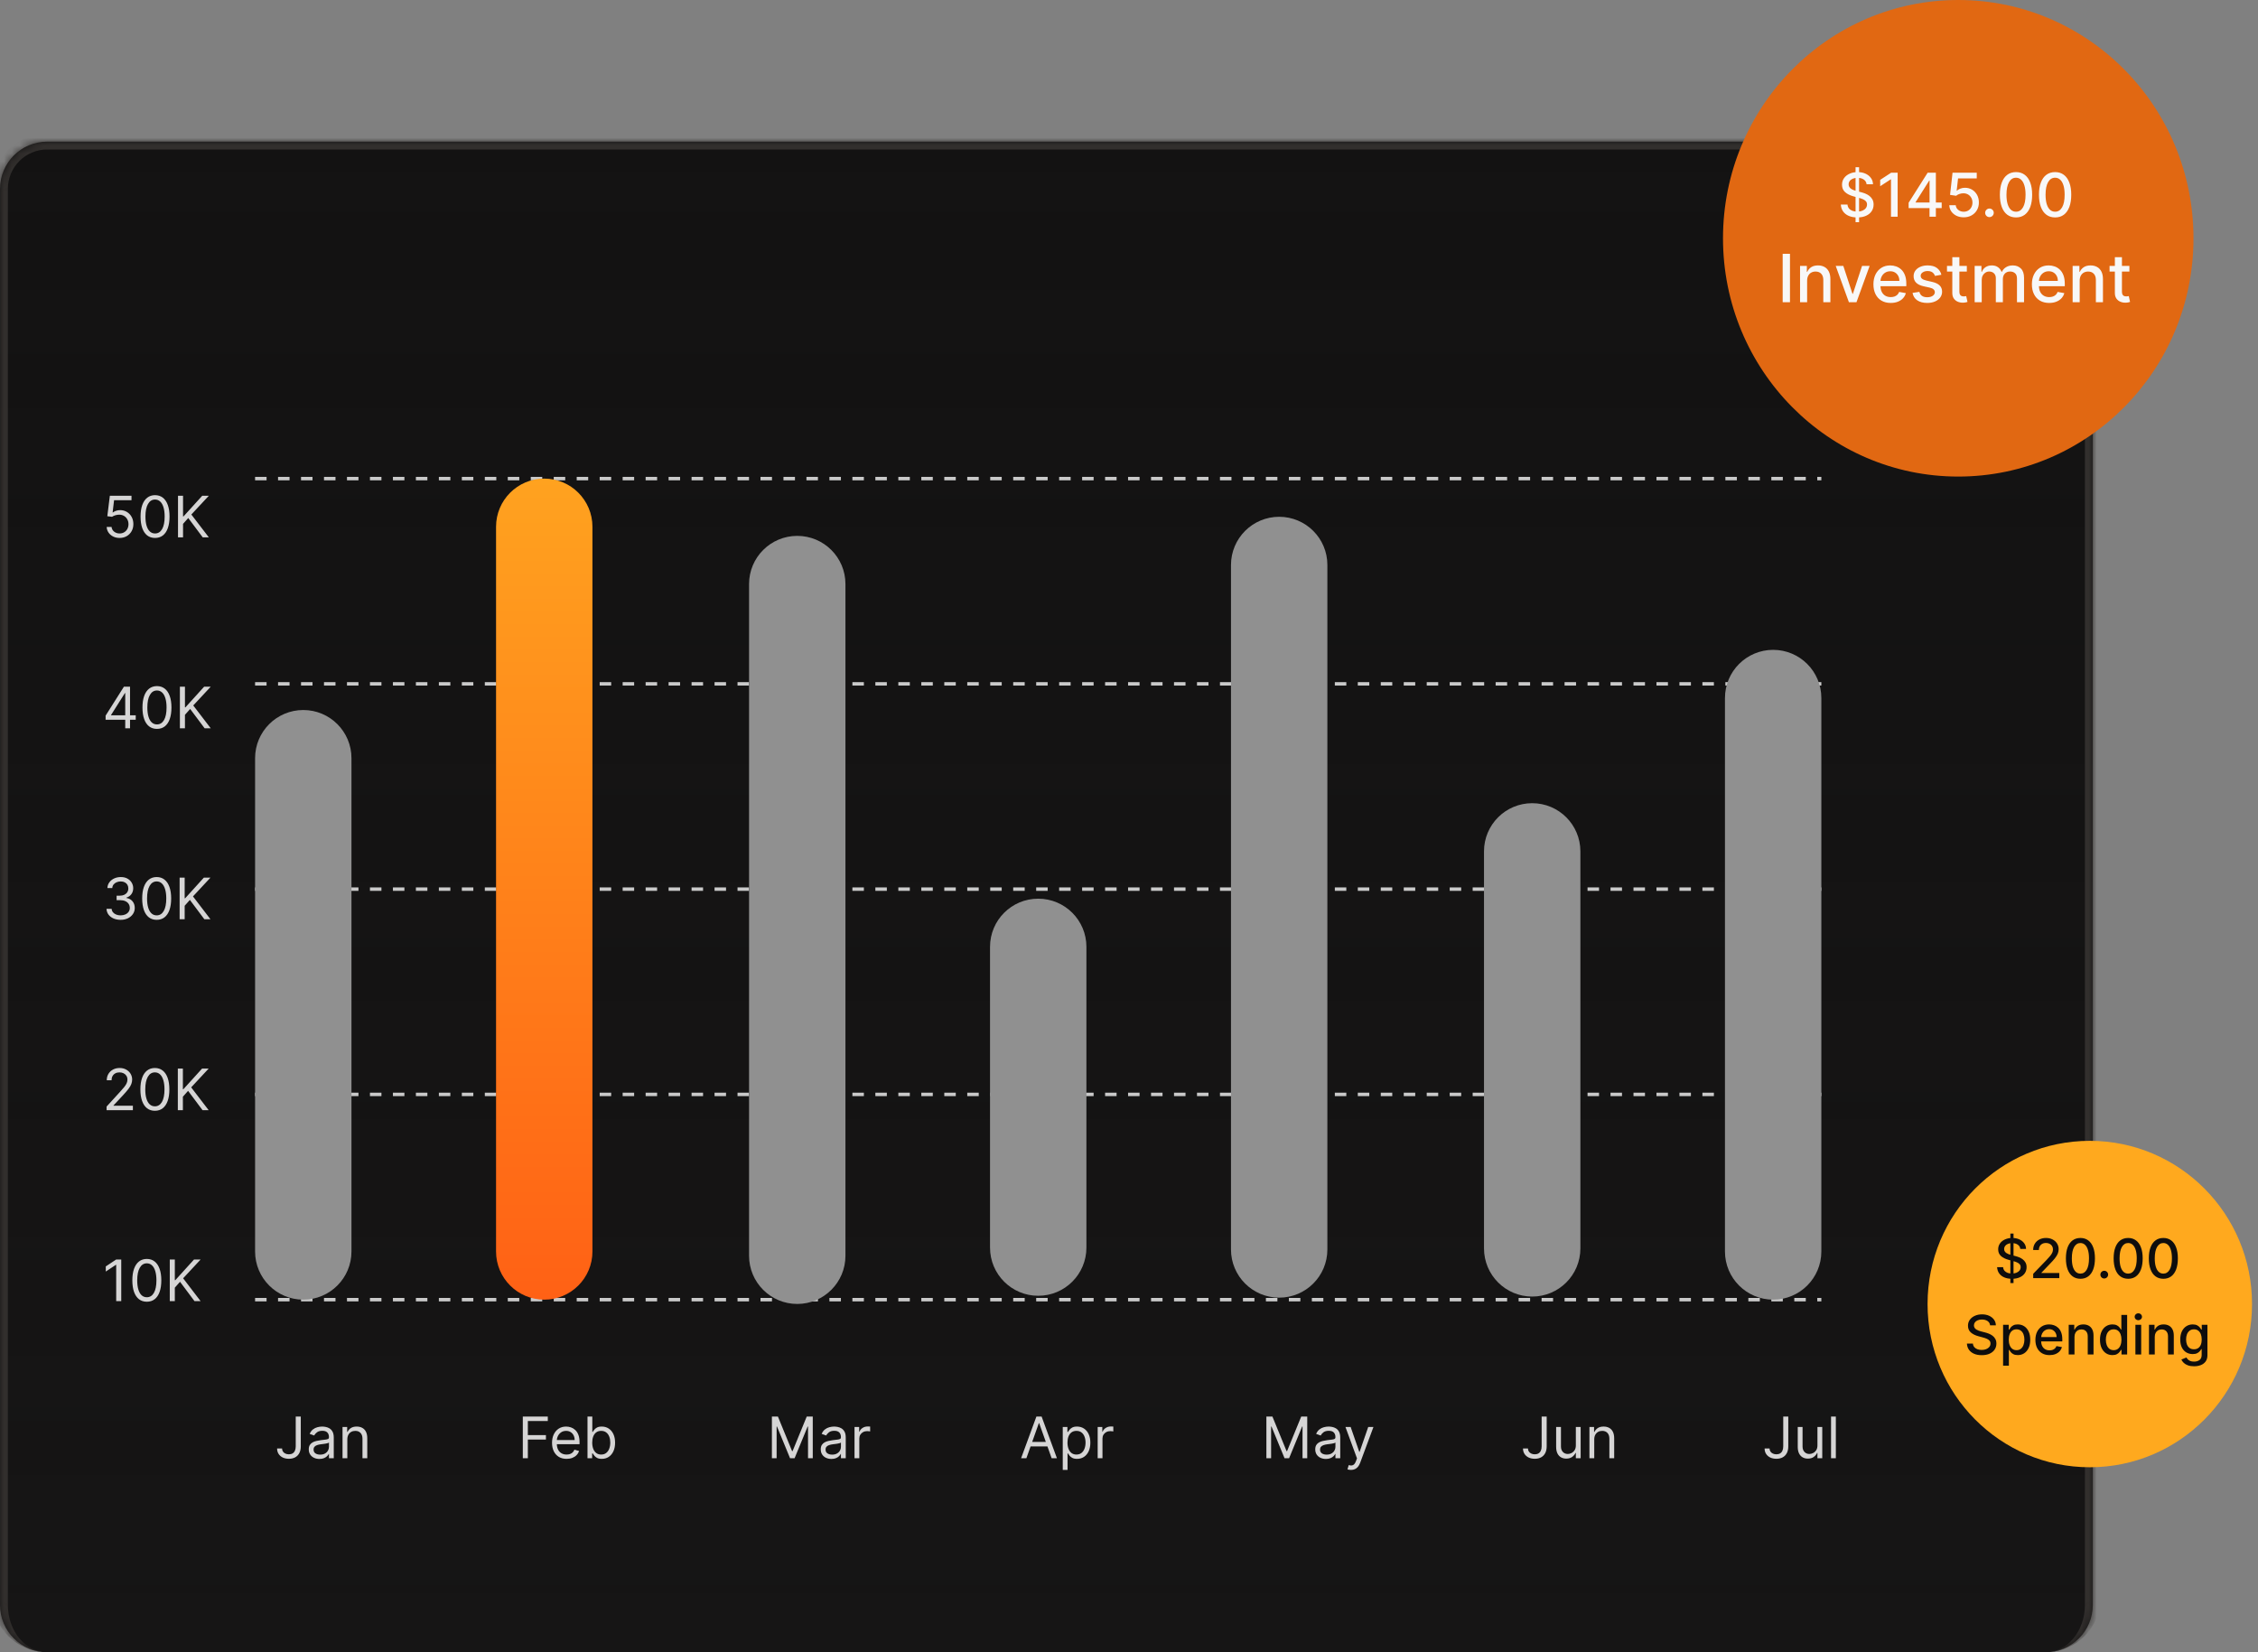 <svg width="287" height="210" viewBox="0 0 287 210" fill="none" xmlns="http://www.w3.org/2000/svg">
<rect x="0" y="0" width="287" height="210" fill="#808080" stroke="none"/>
<mask id="path-1-inside-1_45_396" fill="white">
<path d="M0 24C0 20.686 2.686 18 6 18H260C263.314 18 266 20.686 266 24V204C266 207.313 263.314 210 260 210H6C2.686 210 0 207.313 0 204V24Z"/>
</mask>
<path d="M0 24C0 20.686 2.686 18 6 18H260C263.314 18 266 20.686 266 24V204C266 207.313 263.314 210 260 210H6C2.686 210 0 207.313 0 204V24Z" fill="url(#paint0_linear_45_396)"/>
<path d="M-1 24C-1 20.134 2.134 17 6 17H260C263.866 17 267 20.134 267 24H265C265 21.238 262.761 19 260 19H6C3.239 19 1 21.238 1 24H-1ZM266 210H0H266ZM6 210C2.134 210 -1 206.866 -1 203V24C-1 20.134 2.134 17 6 17V19C3.239 19 1 21.238 1 24V204C1 207.313 3.239 210 6 210ZM260 17C263.866 17 267 20.134 267 24V203C267 206.866 263.866 210 260 210C262.761 210 265 207.313 265 204V24C265 21.238 262.761 19 260 19V17Z" fill="#322F2D" mask="url(#path-1-inside-1_45_396)"/>
<path d="M248.9 60.572C265.413 60.572 278.8 47.013 278.8 30.286C278.8 13.559 265.413 -0 248.9 -0C232.387 -0 219 13.559 219 30.286C219 47.013 232.387 60.572 248.9 60.572Z" fill="#E16812"/>
<path d="M235.848 28.243V21.25H236.296V28.243H235.848ZM237.25 23.419C237.221 23.16 237.1 22.96 236.889 22.818C236.678 22.674 236.412 22.602 236.091 22.602C235.862 22.602 235.663 22.638 235.496 22.711C235.328 22.782 235.197 22.88 235.104 23.006C235.013 23.13 234.967 23.271 234.967 23.429C234.967 23.562 234.999 23.677 235.06 23.774C235.124 23.87 235.207 23.951 235.31 24.017C235.413 24.081 235.525 24.134 235.643 24.178C235.761 24.22 235.875 24.254 235.985 24.282L236.531 24.424C236.71 24.468 236.893 24.527 237.08 24.601C237.268 24.676 237.442 24.774 237.603 24.896C237.763 25.018 237.893 25.17 237.991 25.35C238.091 25.53 238.141 25.746 238.141 25.997C238.141 26.314 238.059 26.596 237.895 26.841C237.733 27.087 237.497 27.281 237.188 27.423C236.879 27.565 236.506 27.636 236.07 27.636C235.65 27.636 235.287 27.57 234.982 27.437C234.675 27.304 234.436 27.115 234.262 26.871C234.09 26.625 233.994 26.334 233.976 25.997H234.823C234.84 26.199 234.905 26.368 235.02 26.503C235.136 26.636 235.285 26.735 235.465 26.8C235.648 26.864 235.847 26.896 236.064 26.896C236.302 26.896 236.515 26.859 236.701 26.784C236.889 26.707 237.036 26.602 237.143 26.467C237.251 26.331 237.305 26.171 237.305 25.989C237.305 25.823 237.257 25.688 237.163 25.582C237.07 25.476 236.943 25.389 236.783 25.32C236.624 25.251 236.445 25.19 236.244 25.137L235.583 24.956C235.134 24.834 234.779 24.655 234.516 24.418C234.256 24.182 234.126 23.868 234.126 23.479C234.126 23.156 234.213 22.875 234.389 22.635C234.563 22.394 234.8 22.207 235.099 22.075C235.398 21.94 235.735 21.872 236.11 21.872C236.489 21.872 236.824 21.939 237.114 22.072C237.405 22.205 237.634 22.388 237.802 22.621C237.97 22.852 238.057 23.118 238.065 23.419H237.25ZM241.197 21.949V27.543H240.35V22.796H240.318L238.978 23.67V22.861L240.375 21.949H241.197ZM242.594 26.451V25.768L245.013 21.949H245.552V22.954H245.21L243.48 25.691V25.735H246.795V26.451H242.594ZM245.249 27.543V26.243L245.254 25.932V21.949H246.055V27.543H245.249ZM249.596 27.62C249.253 27.62 248.946 27.554 248.672 27.423C248.401 27.29 248.183 27.108 248.021 26.877C247.859 26.646 247.773 26.382 247.762 26.085H248.582C248.602 26.325 248.708 26.523 248.902 26.677C249.094 26.832 249.326 26.91 249.596 26.91C249.811 26.91 250.001 26.86 250.167 26.762C250.334 26.662 250.466 26.524 250.56 26.35C250.657 26.175 250.706 25.975 250.706 25.751C250.706 25.524 250.657 25.321 250.558 25.142C250.46 24.964 250.324 24.823 250.151 24.721C249.98 24.62 249.783 24.568 249.56 24.566C249.391 24.566 249.221 24.595 249.049 24.653C248.878 24.712 248.74 24.788 248.633 24.883L247.86 24.768L248.174 21.949H251.252V22.673H248.877L248.699 24.238H248.732C248.841 24.132 248.986 24.044 249.167 23.973C249.348 23.902 249.544 23.866 249.751 23.866C250.093 23.866 250.396 23.948 250.662 24.11C250.93 24.272 251.14 24.493 251.293 24.773C251.448 25.052 251.525 25.373 251.523 25.735C251.525 26.097 251.442 26.421 251.277 26.705C251.113 26.989 250.885 27.213 250.593 27.377C250.304 27.539 249.971 27.62 249.596 27.62ZM252.868 27.595C252.718 27.595 252.589 27.543 252.482 27.437C252.375 27.329 252.321 27.2 252.321 27.049C252.321 26.9 252.375 26.772 252.482 26.666C252.589 26.559 252.718 26.505 252.868 26.505C253.017 26.505 253.146 26.559 253.253 26.666C253.361 26.772 253.414 26.9 253.414 27.049C253.414 27.149 253.389 27.241 253.338 27.325C253.289 27.407 253.223 27.472 253.141 27.522C253.059 27.571 252.968 27.595 252.868 27.595ZM256.244 27.636C255.812 27.634 255.443 27.521 255.137 27.295C254.831 27.069 254.597 26.74 254.435 26.309C254.272 25.877 254.191 25.357 254.191 24.749C254.191 24.142 254.272 23.624 254.435 23.195C254.598 22.765 254.833 22.437 255.14 22.211C255.447 21.985 255.816 21.872 256.244 21.872C256.672 21.872 257.039 21.986 257.345 22.214C257.652 22.44 257.886 22.767 258.048 23.197C258.212 23.625 258.294 24.142 258.294 24.749C258.294 25.359 258.213 25.88 258.051 26.311C257.888 26.741 257.654 27.07 257.348 27.297C257.042 27.523 256.674 27.636 256.244 27.636ZM256.244 26.907C256.623 26.907 256.919 26.722 257.132 26.352C257.348 25.983 257.455 25.448 257.455 24.749C257.455 24.285 257.406 23.892 257.307 23.572C257.211 23.249 257.071 23.005 256.889 22.839C256.709 22.672 256.494 22.588 256.244 22.588C255.867 22.588 255.571 22.774 255.356 23.145C255.141 23.517 255.032 24.051 255.03 24.749C255.03 25.215 255.078 25.609 255.175 25.932C255.274 26.252 255.413 26.495 255.593 26.661C255.774 26.825 255.99 26.907 256.244 26.907ZM261.212 27.636C260.78 27.634 260.411 27.521 260.106 27.295C259.799 27.069 259.565 26.74 259.403 26.309C259.24 25.877 259.16 25.357 259.16 24.749C259.16 24.142 259.24 23.624 259.403 23.195C259.567 22.765 259.802 22.437 260.108 22.211C260.416 21.985 260.784 21.872 261.212 21.872C261.641 21.872 262.008 21.986 262.314 22.214C262.62 22.44 262.854 22.767 263.016 23.197C263.181 23.625 263.263 24.142 263.263 24.749C263.263 25.359 263.181 25.88 263.019 26.311C262.857 26.741 262.622 27.07 262.317 27.297C262.01 27.523 261.642 27.636 261.212 27.636ZM261.212 26.907C261.592 26.907 261.887 26.722 262.101 26.352C262.316 25.983 262.423 25.448 262.423 24.749C262.423 24.285 262.374 23.892 262.276 23.572C262.179 23.249 262.039 23.005 261.857 22.839C261.677 22.672 261.462 22.588 261.212 22.588C260.835 22.588 260.539 22.774 260.324 23.145C260.109 23.517 260 24.051 259.999 24.749C259.999 25.215 260.047 25.609 260.144 25.932C260.242 26.252 260.382 26.495 260.562 26.661C260.742 26.825 260.959 26.907 261.212 26.907Z" fill="#F8F8F8"/>
<path d="M227.513 32.256V38.41H226.584V32.256H227.513ZM229.693 35.67V38.41H228.794V33.795H229.657V34.546H229.713C229.82 34.302 229.987 34.105 230.212 33.957C230.442 33.809 230.729 33.735 231.075 33.735C231.39 33.735 231.666 33.801 231.903 33.933C232.139 34.063 232.322 34.258 232.452 34.516C232.583 34.774 232.649 35.094 232.649 35.475V38.41H231.749V35.583C231.749 35.248 231.662 34.987 231.487 34.798C231.313 34.608 231.074 34.513 230.769 34.513C230.561 34.513 230.375 34.558 230.212 34.648C230.052 34.738 229.925 34.871 229.831 35.045C229.739 35.217 229.693 35.425 229.693 35.67ZM237.639 33.795L235.965 38.41H235.002L233.325 33.795H234.29L235.459 37.347H235.507L236.674 33.795H237.639ZM240.317 38.504C239.863 38.504 239.471 38.406 239.142 38.212C238.815 38.016 238.563 37.74 238.384 37.386C238.207 37.029 238.119 36.611 238.119 36.133C238.119 35.66 238.207 35.243 238.384 34.883C238.563 34.522 238.811 34.241 239.13 34.038C239.451 33.836 239.825 33.735 240.254 33.735C240.515 33.735 240.767 33.778 241.012 33.864C241.256 33.95 241.476 34.085 241.67 34.27C241.865 34.454 242.018 34.693 242.13 34.988C242.243 35.28 242.299 35.636 242.299 36.055V36.373H238.628V35.7H241.418C241.418 35.464 241.369 35.254 241.274 35.072C241.177 34.888 241.042 34.742 240.868 34.636C240.695 34.53 240.493 34.477 240.261 34.477C240.008 34.477 239.787 34.539 239.599 34.663C239.413 34.785 239.268 34.946 239.166 35.144C239.065 35.34 239.016 35.554 239.016 35.784V36.31C239.016 36.618 239.07 36.881 239.178 37.097C239.288 37.314 239.442 37.479 239.638 37.593C239.834 37.705 240.064 37.761 240.326 37.761C240.496 37.761 240.653 37.737 240.792 37.689C240.932 37.639 241.054 37.565 241.156 37.467C241.259 37.369 241.337 37.247 241.391 37.103L242.241 37.257C242.173 37.507 242.051 37.726 241.875 37.915C241.701 38.101 241.481 38.246 241.217 38.35C240.954 38.453 240.654 38.504 240.317 38.504ZM246.757 34.922L245.942 35.066C245.908 34.962 245.854 34.863 245.78 34.769C245.707 34.674 245.609 34.597 245.485 34.537C245.361 34.477 245.206 34.447 245.019 34.447C244.765 34.447 244.552 34.504 244.382 34.618C244.212 34.73 244.126 34.876 244.126 35.054C244.126 35.208 244.183 35.332 244.298 35.426C244.412 35.521 244.596 35.598 244.851 35.658L245.584 35.826C246.01 35.924 246.326 36.076 246.535 36.28C246.743 36.484 246.847 36.75 246.847 37.076C246.847 37.353 246.767 37.599 246.607 37.815C246.448 38.03 246.226 38.198 245.942 38.32C245.659 38.442 245.332 38.504 244.959 38.504C244.442 38.504 244.02 38.393 243.693 38.173C243.367 37.951 243.166 37.635 243.092 37.226L243.961 37.094C244.015 37.321 244.126 37.492 244.295 37.608C244.463 37.722 244.682 37.779 244.953 37.779C245.247 37.779 245.483 37.718 245.659 37.596C245.836 37.472 245.924 37.321 245.924 37.142C245.924 36.998 245.87 36.877 245.761 36.779C245.656 36.681 245.492 36.606 245.271 36.556L244.49 36.385C244.059 36.287 243.741 36.131 243.534 35.916C243.329 35.702 243.227 35.431 243.227 35.102C243.227 34.83 243.303 34.591 243.456 34.387C243.608 34.182 243.819 34.023 244.087 33.909C244.356 33.793 244.663 33.735 245.01 33.735C245.509 33.735 245.902 33.843 246.189 34.059C246.476 34.274 246.665 34.561 246.757 34.922ZM249.991 33.795V34.516H247.469V33.795H249.991ZM248.145 32.689H249.045V37.055C249.045 37.229 249.07 37.361 249.123 37.449C249.175 37.535 249.241 37.594 249.324 37.626C249.408 37.656 249.5 37.671 249.598 37.671C249.67 37.671 249.733 37.666 249.787 37.656C249.841 37.646 249.883 37.638 249.913 37.632L250.075 38.374C250.024 38.394 249.949 38.414 249.853 38.434C249.757 38.456 249.637 38.468 249.492 38.471C249.255 38.474 249.035 38.432 248.831 38.344C248.626 38.256 248.461 38.12 248.334 37.936C248.208 37.751 248.145 37.52 248.145 37.242V32.689ZM250.986 38.41V33.795H251.848V34.546H251.906C252.002 34.292 252.159 34.093 252.378 33.951C252.596 33.807 252.858 33.735 253.162 33.735C253.471 33.735 253.73 33.807 253.938 33.951C254.149 34.095 254.304 34.294 254.404 34.546H254.452C254.563 34.3 254.738 34.103 254.979 33.957C255.219 33.809 255.505 33.735 255.838 33.735C256.257 33.735 256.599 33.866 256.864 34.128C257.131 34.391 257.264 34.786 257.264 35.315V38.41H256.365V35.4C256.365 35.087 256.279 34.861 256.109 34.72C255.939 34.58 255.735 34.51 255.499 34.51C255.206 34.51 254.979 34.6 254.816 34.781C254.654 34.959 254.573 35.188 254.573 35.469V38.41H253.677V35.342C253.677 35.092 253.598 34.891 253.442 34.738C253.286 34.586 253.083 34.51 252.832 34.51C252.662 34.51 252.504 34.555 252.36 34.645C252.217 34.733 252.103 34.857 252.014 35.015C251.928 35.173 251.885 35.356 251.885 35.565V38.41H250.986ZM260.459 38.504C260.004 38.504 259.613 38.406 259.284 38.212C258.956 38.016 258.704 37.74 258.526 37.386C258.349 37.029 258.261 36.611 258.261 36.133C258.261 35.66 258.349 35.243 258.526 34.883C258.704 34.522 258.953 34.241 259.271 34.038C259.592 33.836 259.967 33.735 260.396 33.735C260.657 33.735 260.909 33.778 261.153 33.864C261.398 33.95 261.617 34.085 261.812 34.27C262.006 34.454 262.16 34.693 262.272 34.988C262.384 35.28 262.441 35.636 262.441 36.055V36.373H258.769V35.7H261.559C261.559 35.464 261.511 35.254 261.415 35.072C261.319 34.888 261.184 34.742 261.009 34.636C260.837 34.53 260.634 34.477 260.402 34.477C260.149 34.477 259.929 34.539 259.74 34.663C259.554 34.785 259.41 34.946 259.308 35.144C259.207 35.34 259.157 35.554 259.157 35.784V36.31C259.157 36.618 259.211 36.881 259.319 37.097C259.43 37.314 259.583 37.479 259.779 37.593C259.976 37.705 260.206 37.761 260.468 37.761C260.638 37.761 260.794 37.737 260.934 37.689C261.074 37.639 261.196 37.565 261.298 37.467C261.4 37.369 261.478 37.247 261.533 37.103L262.383 37.257C262.315 37.507 262.193 37.726 262.016 37.915C261.842 38.101 261.622 38.246 261.358 38.35C261.095 38.453 260.796 38.504 260.459 38.504ZM264.337 35.67V38.41H263.438V33.795H264.301V34.546H264.358C264.464 34.302 264.631 34.105 264.857 33.957C265.086 33.809 265.373 33.735 265.72 33.735C266.034 33.735 266.31 33.801 266.547 33.933C266.784 34.063 266.967 34.258 267.097 34.516C267.227 34.774 267.293 35.094 267.293 35.475V38.41H266.393V35.583C266.393 35.248 266.306 34.987 266.132 34.798C265.957 34.608 265.718 34.513 265.413 34.513C265.205 34.513 265.019 34.558 264.857 34.648C264.696 34.738 264.569 34.871 264.475 35.045C264.383 35.217 264.337 35.425 264.337 35.67ZM270.654 33.795V34.516H268.132V33.795H270.654ZM268.808 32.689H269.707V37.055C269.707 37.229 269.733 37.361 269.785 37.449C269.837 37.535 269.904 37.594 269.986 37.626C270.071 37.656 270.161 37.671 270.26 37.671C270.332 37.671 270.396 37.666 270.45 37.656C270.504 37.646 270.546 37.638 270.576 37.632L270.738 38.374C270.686 38.394 270.612 38.414 270.515 38.434C270.42 38.456 270.299 38.468 270.155 38.471C269.918 38.474 269.698 38.432 269.494 38.344C269.288 38.256 269.123 38.12 268.997 37.936C268.871 37.751 268.808 37.52 268.808 37.242V32.689Z" fill="#F8F8F8"/>
<path d="M265.621 186.488C277.009 186.488 286.241 177.2 286.241 165.744C286.241 154.287 277.009 145 265.621 145C254.232 145 245 154.287 245 165.744C245 177.2 254.232 186.488 265.621 186.488Z" fill="#FFA91E"/>
<path d="M255.524 163.079V156.785H255.927V163.079H255.524ZM256.786 158.737C256.76 158.504 256.652 158.324 256.461 158.196C256.271 158.066 256.032 158.002 255.743 158.002C255.537 158.002 255.358 158.034 255.207 158.1C255.056 158.164 254.939 158.252 254.855 158.366C254.773 158.477 254.732 158.604 254.732 158.747C254.732 158.866 254.76 158.969 254.816 159.056C254.873 159.143 254.948 159.216 255.039 159.275C255.133 159.333 255.233 159.381 255.34 159.421C255.446 159.458 255.549 159.489 255.647 159.514L256.139 159.641C256.3 159.68 256.465 159.734 256.634 159.802C256.803 159.869 256.959 159.957 257.103 160.067C257.248 160.177 257.364 160.313 257.453 160.475C257.543 160.638 257.588 160.832 257.588 161.058C257.588 161.343 257.514 161.596 257.367 161.817C257.22 162.039 257.009 162.213 256.73 162.341C256.452 162.469 256.117 162.533 255.724 162.533C255.347 162.533 255.02 162.473 254.745 162.353C254.469 162.234 254.253 162.064 254.098 161.844C253.941 161.623 253.856 161.36 253.839 161.058H254.602C254.617 161.239 254.676 161.391 254.779 161.512C254.884 161.632 255.018 161.722 255.18 161.78C255.344 161.838 255.524 161.867 255.719 161.867C255.933 161.867 256.124 161.833 256.292 161.766C256.46 161.697 256.593 161.602 256.691 161.481C256.787 161.357 256.835 161.214 256.835 161.05C256.835 160.901 256.793 160.779 256.707 160.684C256.624 160.589 256.509 160.51 256.366 160.448C256.223 160.386 256.061 160.33 255.881 160.283L255.285 160.121C254.882 160.011 254.563 159.85 254.326 159.636C254.092 159.423 253.975 159.142 253.975 158.791C253.975 158.501 254.054 158.247 254.211 158.031C254.368 157.815 254.581 157.647 254.85 157.527C255.119 157.406 255.422 157.345 255.76 157.345C256.102 157.345 256.402 157.405 256.663 157.525C256.926 157.644 257.132 157.809 257.283 158.019C257.434 158.227 257.513 158.466 257.519 158.737H256.786ZM258.427 162.45V161.898L260.132 160.133C260.314 159.941 260.465 159.773 260.583 159.629C260.702 159.484 260.792 159.345 260.851 159.214C260.91 159.083 260.94 158.943 260.94 158.796C260.94 158.629 260.9 158.484 260.821 158.363C260.743 158.24 260.635 158.146 260.499 158.08C260.362 158.013 260.21 157.98 260.039 157.98C259.858 157.98 259.701 158.016 259.567 158.09C259.432 158.164 259.329 158.268 259.257 158.402C259.185 158.537 259.148 158.694 259.148 158.874H258.423C258.423 158.568 258.493 158.3 258.634 158.071C258.775 157.841 258.969 157.663 259.215 157.537C259.46 157.409 259.74 157.345 260.053 157.345C260.37 157.345 260.649 157.408 260.89 157.535C261.133 157.659 261.323 157.83 261.458 158.046C261.594 158.261 261.662 158.503 261.662 158.774C261.662 158.961 261.627 159.143 261.557 159.322C261.488 159.5 261.367 159.7 261.195 159.919C261.023 160.137 260.784 160.402 260.477 160.713L259.475 161.761V161.798H261.744V162.45H258.427ZM264.43 162.533C264.041 162.531 263.71 162.429 263.434 162.225C263.158 162.022 262.947 161.727 262.802 161.338C262.656 160.95 262.583 160.481 262.583 159.934C262.583 159.388 262.656 158.922 262.802 158.535C262.949 158.148 263.161 157.853 263.436 157.65C263.714 157.447 264.044 157.345 264.43 157.345C264.815 157.345 265.146 157.448 265.421 157.653C265.697 157.856 265.908 158.151 266.053 158.538C266.201 158.923 266.275 159.388 266.275 159.934C266.275 160.483 266.202 160.952 266.056 161.341C265.91 161.727 265.7 162.023 265.424 162.228C265.148 162.431 264.817 162.533 264.43 162.533ZM264.43 161.876C264.771 161.876 265.038 161.71 265.229 161.377C265.423 161.044 265.52 160.564 265.52 159.934C265.52 159.516 265.475 159.163 265.387 158.874C265.3 158.584 265.175 158.365 265.01 158.216C264.848 158.065 264.655 157.989 264.43 157.989C264.091 157.989 263.824 158.157 263.631 158.491C263.437 158.825 263.339 159.306 263.338 159.934C263.338 160.354 263.382 160.709 263.468 160.999C263.557 161.287 263.682 161.506 263.844 161.655C264.007 161.803 264.202 161.876 264.43 161.876ZM267.46 162.496C267.325 162.496 267.21 162.449 267.112 162.353C267.016 162.257 266.968 162.14 266.968 162.004C266.968 161.87 267.016 161.755 267.112 161.66C267.21 161.563 267.325 161.515 267.46 161.515C267.594 161.515 267.71 161.563 267.807 161.66C267.903 161.755 267.951 161.87 267.951 162.004C267.951 162.094 267.929 162.177 267.882 162.253C267.838 162.326 267.779 162.386 267.705 162.43C267.631 162.474 267.55 162.496 267.46 162.496ZM270.499 162.533C270.11 162.531 269.778 162.429 269.502 162.225C269.226 162.022 269.016 161.727 268.87 161.338C268.724 160.95 268.651 160.481 268.651 159.934C268.651 159.388 268.724 158.922 268.87 158.535C269.018 158.148 269.229 157.853 269.504 157.65C269.782 157.447 270.113 157.345 270.499 157.345C270.884 157.345 271.214 157.448 271.489 157.653C271.765 157.856 271.976 158.151 272.121 158.538C272.269 158.923 272.343 159.388 272.343 159.934C272.343 160.483 272.27 160.952 272.124 161.341C271.979 161.727 271.768 162.023 271.492 162.228C271.216 162.431 270.886 162.533 270.499 162.533ZM270.499 161.876C270.839 161.876 271.106 161.71 271.298 161.377C271.491 161.044 271.588 160.564 271.588 159.934C271.588 159.516 271.543 159.163 271.455 158.874C271.368 158.584 271.243 158.365 271.079 158.216C270.916 158.065 270.723 157.989 270.499 157.989C270.159 157.989 269.892 158.157 269.699 158.491C269.505 158.825 269.407 159.306 269.406 159.934C269.406 160.354 269.45 160.709 269.537 160.999C269.625 161.287 269.75 161.506 269.913 161.655C270.075 161.803 270.27 161.876 270.499 161.876ZM274.97 162.533C274.582 162.531 274.249 162.429 273.974 162.225C273.698 162.022 273.487 161.727 273.342 161.338C273.195 160.95 273.122 160.481 273.122 159.934C273.122 159.388 273.195 158.922 273.342 158.535C273.489 158.148 273.7 157.853 273.976 157.65C274.253 157.447 274.584 157.345 274.97 157.345C275.356 157.345 275.685 157.448 275.961 157.653C276.237 157.856 276.448 158.151 276.593 158.538C276.741 158.923 276.815 159.388 276.815 159.934C276.815 160.483 276.742 160.952 276.596 161.341C276.45 161.727 276.239 162.023 275.964 162.228C275.688 162.431 275.357 162.533 274.97 162.533ZM274.97 161.876C275.311 161.876 275.577 161.71 275.769 161.377C275.963 161.044 276.06 160.564 276.06 159.934C276.06 159.516 276.015 159.163 275.927 158.874C275.84 158.584 275.714 158.365 275.551 158.216C275.388 158.065 275.195 157.989 274.97 157.989C274.631 157.989 274.364 158.157 274.17 158.491C273.977 158.825 273.879 159.306 273.877 159.934C273.877 160.354 273.921 160.709 274.008 160.999C274.097 161.287 274.222 161.506 274.385 161.655C274.547 161.803 274.742 161.876 274.97 161.876Z" fill="#0E0D0D"/>
<path d="M252.949 168.446C252.922 168.214 252.814 168.033 252.624 167.905C252.434 167.776 252.194 167.711 251.906 167.711C251.699 167.711 251.52 167.744 251.369 167.81C251.218 167.874 251.101 167.962 251.018 168.075C250.936 168.187 250.894 168.314 250.894 168.456C250.894 168.576 250.922 168.679 250.978 168.766C251.035 168.853 251.11 168.925 251.202 168.985C251.295 169.042 251.396 169.09 251.502 169.13C251.608 169.168 251.711 169.198 251.809 169.223L252.302 169.351C252.462 169.39 252.627 169.443 252.796 169.511C252.965 169.578 253.122 169.667 253.266 169.776C253.41 169.887 253.527 170.022 253.615 170.185C253.706 170.346 253.75 170.541 253.75 170.767C253.75 171.052 253.677 171.306 253.529 171.527C253.383 171.748 253.171 171.923 252.892 172.051C252.615 172.178 252.28 172.242 251.886 172.242C251.509 172.242 251.182 172.182 250.907 172.063C250.632 171.943 250.416 171.773 250.26 171.554C250.104 171.333 250.018 171.07 250.001 170.767H250.765C250.779 170.949 250.838 171.101 250.941 171.222C251.046 171.342 251.18 171.431 251.343 171.49C251.506 171.547 251.686 171.576 251.881 171.576C252.096 171.576 252.287 171.543 252.454 171.475C252.623 171.406 252.756 171.311 252.853 171.19C252.95 171.067 252.998 170.923 252.998 170.76C252.998 170.61 252.956 170.488 252.87 170.394C252.786 170.298 252.672 170.219 252.528 170.157C252.385 170.095 252.224 170.04 252.044 169.993L251.448 169.83C251.044 169.721 250.725 169.559 250.489 169.346C250.254 169.133 250.137 168.851 250.137 168.5C250.137 168.211 250.216 167.957 250.373 167.741C250.53 167.524 250.744 167.356 251.013 167.237C251.281 167.116 251.585 167.054 251.923 167.054C252.264 167.054 252.565 167.115 252.826 167.234C253.088 167.354 253.294 167.518 253.446 167.728C253.597 167.937 253.675 168.176 253.681 168.446H252.949ZM254.6 173.575V168.382H255.319V168.994H255.38C255.422 168.916 255.484 168.825 255.564 168.722C255.645 168.618 255.756 168.529 255.899 168.451C256.041 168.372 256.23 168.333 256.465 168.333C256.769 168.333 257.042 168.41 257.281 168.564C257.521 168.719 257.709 168.94 257.844 169.231C257.982 169.52 258.051 169.87 258.051 170.277C258.051 170.686 257.983 171.036 257.847 171.328C257.711 171.618 257.524 171.841 257.286 171.999C257.049 172.154 256.777 172.232 256.472 172.232C256.242 172.232 256.054 172.194 255.909 172.117C255.765 172.04 255.651 171.95 255.569 171.846C255.487 171.743 255.424 171.651 255.38 171.571H255.335V173.575H254.6ZM255.321 170.271C255.321 170.536 255.359 170.769 255.436 170.969C255.514 171.169 255.625 171.325 255.771 171.438C255.916 171.55 256.096 171.606 256.307 171.606C256.527 171.606 256.711 171.547 256.858 171.431C257.005 171.313 257.117 171.153 257.193 170.951C257.269 170.75 257.309 170.523 257.309 170.271C257.309 170.021 257.27 169.798 257.196 169.599C257.122 169.401 257.01 169.245 256.861 169.13C256.713 169.015 256.529 168.958 256.307 168.958C256.094 168.958 255.913 169.012 255.766 169.122C255.62 169.232 255.51 169.385 255.434 169.582C255.358 169.779 255.321 170.009 255.321 170.271ZM260.504 172.235C260.132 172.235 259.811 172.155 259.542 171.997C259.274 171.836 259.068 171.611 258.922 171.32C258.778 171.029 258.706 170.687 258.706 170.295C258.706 169.908 258.778 169.568 258.922 169.272C259.068 168.978 259.271 168.747 259.532 168.582C259.794 168.416 260.102 168.333 260.452 168.333C260.666 168.333 260.872 168.368 261.072 168.439C261.272 168.509 261.452 168.62 261.611 168.771C261.77 168.922 261.896 169.117 261.987 169.359C262.079 169.598 262.125 169.889 262.125 170.231V170.492H259.122V169.941H261.404C261.404 169.748 261.365 169.576 261.286 169.427C261.207 169.276 261.097 169.158 260.954 169.071C260.813 168.984 260.647 168.94 260.457 168.94C260.25 168.94 260.07 168.991 259.916 169.093C259.764 169.193 259.646 169.324 259.562 169.486C259.48 169.647 259.439 169.822 259.439 170.01V170.44C259.439 170.693 259.483 170.908 259.572 171.084C259.661 171.261 259.787 171.396 259.948 171.49C260.108 171.582 260.296 171.628 260.511 171.628C260.651 171.628 260.778 171.608 260.892 171.568C261.007 171.528 261.107 171.467 261.191 171.386C261.274 171.307 261.338 171.207 261.382 171.089L262.078 171.215C262.023 171.42 261.922 171.599 261.779 171.753C261.636 171.905 261.455 172.024 261.24 172.109C261.024 172.193 260.779 172.235 260.504 172.235ZM263.676 169.916V172.158H262.941V168.382H263.647V168.997H263.694C263.781 168.797 263.917 168.636 264.102 168.515C264.289 168.394 264.524 168.333 264.808 168.333C265.066 168.333 265.291 168.387 265.484 168.495C265.678 168.602 265.828 168.761 265.935 168.973C266.042 169.183 266.095 169.445 266.095 169.757V172.158H265.359V169.845C265.359 169.571 265.288 169.358 265.146 169.203C265.003 169.048 264.807 168.97 264.558 168.97C264.387 168.97 264.235 169.007 264.102 169.081C263.971 169.154 263.867 169.262 263.79 169.405C263.715 169.546 263.676 169.716 263.676 169.916ZM268.496 172.232C268.19 172.232 267.919 172.154 267.679 171.999C267.441 171.841 267.254 171.618 267.118 171.328C266.984 171.036 266.916 170.686 266.916 170.277C266.916 169.87 266.984 169.52 267.121 169.231C267.259 168.94 267.447 168.719 267.686 168.564C267.926 168.41 268.197 168.333 268.501 168.333C268.735 168.333 268.924 168.372 269.067 168.451C269.211 168.529 269.322 168.618 269.401 168.722C269.481 168.825 269.543 168.916 269.588 168.994H269.632V167.123H270.368V172.158H269.65V171.571H269.588C269.543 171.651 269.479 171.743 269.396 171.846C269.314 171.95 269.201 172.04 269.057 172.117C268.912 172.194 268.725 172.232 268.496 172.232ZM268.658 171.606C268.87 171.606 269.048 171.55 269.195 171.438C269.342 171.325 269.454 171.169 269.529 170.969C269.606 170.769 269.645 170.536 269.645 170.271C269.645 170.009 269.607 169.779 269.532 169.582C269.456 169.385 269.345 169.232 269.2 169.122C269.053 169.012 268.873 168.958 268.658 168.958C268.437 168.958 268.252 169.015 268.105 169.13C267.957 169.245 267.846 169.401 267.77 169.599C267.696 169.798 267.66 170.021 267.66 170.271C267.66 170.523 267.697 170.75 267.773 170.951C267.848 171.153 267.96 171.313 268.107 171.431C268.256 171.547 268.44 171.606 268.658 171.606ZM271.418 172.158V168.382H272.153V172.158H271.418ZM271.789 167.8C271.661 167.8 271.551 167.757 271.46 167.672C271.369 167.585 271.324 167.482 271.324 167.362C271.324 167.241 271.369 167.137 271.46 167.053C271.551 166.966 271.661 166.922 271.789 166.922C271.917 166.922 272.026 166.966 272.116 167.053C272.208 167.137 272.254 167.241 272.254 167.362C272.254 167.482 272.208 167.585 272.116 167.672C272.026 167.757 271.917 167.8 271.789 167.8ZM273.878 169.916V172.158H273.143V168.382H273.849V168.997H273.896C273.983 168.797 274.118 168.636 274.304 168.515C274.491 168.394 274.726 168.333 275.01 168.333C275.268 168.333 275.493 168.387 275.686 168.495C275.88 168.602 276.03 168.761 276.136 168.973C276.243 169.183 276.297 169.445 276.297 169.757V172.158H275.561V169.845C275.561 169.571 275.489 169.358 275.347 169.203C275.204 169.048 275.008 168.97 274.759 168.97C274.588 168.97 274.436 169.007 274.304 169.081C274.173 169.154 274.068 169.262 273.991 169.405C273.916 169.546 273.878 169.716 273.878 169.916ZM278.867 173.653C278.567 173.653 278.308 173.614 278.092 173.535C277.877 173.457 277.702 173.353 277.566 173.223C277.43 173.094 277.328 172.952 277.261 172.798L277.893 172.537C277.937 172.609 277.996 172.686 278.07 172.766C278.145 172.848 278.247 172.918 278.375 172.975C278.504 173.032 278.671 173.061 278.875 173.061C279.153 173.061 279.384 172.993 279.566 172.857C279.748 172.723 279.839 172.508 279.839 172.212V171.47H279.792C279.748 171.551 279.684 171.64 279.6 171.738C279.518 171.836 279.405 171.922 279.261 171.994C279.116 172.066 278.929 172.102 278.697 172.102C278.399 172.102 278.13 172.032 277.891 171.893C277.653 171.753 277.464 171.545 277.325 171.271C277.187 170.995 277.118 170.658 277.118 170.256C277.118 169.854 277.186 169.51 277.322 169.223C277.46 168.936 277.649 168.717 277.888 168.564C278.127 168.41 278.399 168.333 278.702 168.333C278.937 168.333 279.126 168.372 279.271 168.451C279.415 168.529 279.528 168.618 279.607 168.722C279.689 168.825 279.753 168.916 279.797 168.994H279.851V168.382H280.572V172.242C280.572 172.567 280.497 172.833 280.346 173.042C280.194 173.249 279.99 173.404 279.733 173.503C279.477 173.604 279.189 173.653 278.867 173.653ZM278.86 171.493C279.072 171.493 279.25 171.443 279.396 171.345C279.543 171.245 279.655 171.103 279.73 170.917C279.807 170.73 279.846 170.507 279.846 170.246C279.846 169.992 279.808 169.768 279.733 169.574C279.658 169.381 279.547 169.231 279.401 169.122C279.255 169.012 279.075 168.958 278.86 168.958C278.638 168.958 278.454 169.015 278.307 169.13C278.159 169.243 278.047 169.397 277.972 169.592C277.898 169.787 277.861 170.005 277.861 170.246C277.861 170.493 277.899 170.711 277.974 170.898C278.049 171.084 278.161 171.23 278.308 171.335C278.458 171.44 278.641 171.493 278.86 171.493Z" fill="#0E0D0D"/>
<path d="M32.422 60.83H231.5" stroke="#C9C9C9" stroke-width="0.438" stroke-dasharray="1.46 1.46"/>
<path d="M32.422 86.918H231.5" stroke="#C9C9C9" stroke-width="0.438" stroke-dasharray="1.46 1.46"/>
<path d="M32.422 113.008H231.5" stroke="#C9C9C9" stroke-width="0.438" stroke-dasharray="1.46 1.46"/>
<path d="M32.422 139.098H231.5" stroke="#C9C9C9" stroke-width="0.438" stroke-dasharray="1.46 1.46"/>
<path d="M32.422 165.187H231.5" stroke="#C9C9C9" stroke-width="0.438" stroke-dasharray="1.46 1.46"/>
<path d="M15.204 68.373C14.9 68.373 14.627 68.312 14.384 68.192C14.141 68.071 13.946 67.906 13.799 67.695C13.653 67.485 13.572 67.246 13.559 66.977H14.179C14.204 67.216 14.312 67.415 14.505 67.571C14.7 67.727 14.933 67.804 15.204 67.804C15.421 67.804 15.614 67.753 15.783 67.651C15.954 67.55 16.087 67.41 16.184 67.233C16.282 67.053 16.331 66.851 16.331 66.625C16.331 66.394 16.28 66.189 16.179 66.007C16.079 65.825 15.941 65.681 15.765 65.576C15.589 65.471 15.388 65.417 15.162 65.416C15 65.414 14.834 65.439 14.663 65.49C14.492 65.54 14.352 65.605 14.242 65.684L13.641 65.612L13.962 63.007H16.714V63.575H14.5L14.314 65.136H14.345C14.454 65.05 14.59 64.979 14.754 64.922C14.917 64.865 15.088 64.837 15.266 64.837C15.59 64.837 15.879 64.914 16.132 65.069C16.387 65.223 16.587 65.433 16.732 65.7C16.879 65.967 16.952 66.272 16.952 66.615C16.952 66.953 16.876 67.254 16.724 67.52C16.574 67.783 16.367 67.992 16.104 68.145C15.84 68.297 15.54 68.373 15.204 68.373ZM19.707 68.373C19.317 68.373 18.986 68.267 18.711 68.055C18.437 67.841 18.228 67.532 18.083 67.127C17.938 66.72 17.866 66.229 17.866 65.653C17.866 65.081 17.938 64.593 18.083 64.188C18.23 63.781 18.44 63.471 18.714 63.257C18.99 63.042 19.321 62.934 19.707 62.934C20.093 62.934 20.424 63.042 20.698 63.257C20.974 63.471 21.184 63.781 21.329 64.188C21.476 64.593 21.549 65.081 21.549 65.653C21.549 66.229 21.476 66.72 21.331 67.127C21.187 67.532 20.977 67.841 20.703 68.055C20.429 68.267 20.097 68.373 19.707 68.373ZM19.707 67.804C20.093 67.804 20.393 67.618 20.607 67.246C20.821 66.873 20.928 66.343 20.928 65.653C20.928 65.195 20.879 64.805 20.781 64.482C20.684 64.16 20.544 63.915 20.362 63.746C20.18 63.577 19.962 63.492 19.707 63.492C19.324 63.492 19.025 63.681 18.81 64.058C18.594 64.434 18.486 64.966 18.486 65.653C18.486 66.112 18.535 66.501 18.631 66.822C18.728 67.142 18.867 67.386 19.048 67.553C19.23 67.72 19.45 67.804 19.707 67.804ZM22.625 68.3V63.007H23.266V65.633H23.328L25.708 63.007H26.546L24.321 65.395L26.546 68.3H25.77L23.928 65.84L23.266 66.584V68.3H22.625Z" fill="#D6D5D5"/>
<path d="M13.424 91.484V90.956L15.752 87.275H16.135V88.092H15.876L14.117 90.874V90.915H17.252V91.484H13.424ZM15.918 92.569V91.323V91.078V87.275H16.528V92.569H15.918ZM19.949 92.642C19.559 92.642 19.227 92.536 18.953 92.324C18.679 92.11 18.47 91.801 18.325 91.396C18.18 90.989 18.108 90.498 18.108 89.922C18.108 89.35 18.18 88.862 18.325 88.457C18.471 88.05 18.682 87.74 18.956 87.526C19.232 87.311 19.563 87.203 19.949 87.203C20.335 87.203 20.666 87.311 20.94 87.526C21.215 87.74 21.426 88.05 21.571 88.457C21.717 88.862 21.791 89.35 21.791 89.922C21.791 90.498 21.718 90.989 21.573 91.396C21.428 91.801 21.219 92.11 20.945 92.324C20.671 92.536 20.339 92.642 19.949 92.642ZM19.949 92.073C20.335 92.073 20.635 91.887 20.849 91.515C21.063 91.142 21.17 90.612 21.17 89.922C21.17 89.464 21.121 89.074 21.022 88.751C20.926 88.429 20.786 88.184 20.603 88.015C20.422 87.846 20.204 87.761 19.949 87.761C19.566 87.761 19.267 87.95 19.052 88.328C18.836 88.703 18.728 89.235 18.728 89.922C18.728 90.381 18.777 90.77 18.873 91.091C18.97 91.411 19.108 91.655 19.29 91.822C19.472 91.989 19.692 92.073 19.949 92.073ZM22.866 92.569V87.275H23.508V89.902H23.57L25.95 87.275H26.788L24.563 89.664L26.788 92.569H26.012L24.17 90.109L23.508 90.853V92.569H22.866Z" fill="#D6D5D5"/>
<path d="M15.338 116.911C14.997 116.911 14.692 116.853 14.425 116.735C14.16 116.618 13.948 116.455 13.791 116.247C13.636 116.037 13.552 115.793 13.538 115.515H14.19C14.204 115.686 14.262 115.833 14.366 115.957C14.469 116.08 14.604 116.175 14.772 116.242C14.939 116.309 15.124 116.343 15.328 116.343C15.555 116.343 15.757 116.303 15.933 116.224C16.109 116.144 16.247 116.034 16.347 115.893C16.447 115.751 16.497 115.588 16.497 115.402C16.497 115.207 16.448 115.035 16.352 114.887C16.255 114.737 16.114 114.62 15.928 114.536C15.742 114.451 15.514 114.409 15.245 114.409H14.821V113.84H15.245C15.455 113.84 15.64 113.802 15.799 113.727C15.959 113.651 16.084 113.544 16.174 113.406C16.265 113.268 16.311 113.106 16.311 112.92C16.311 112.741 16.271 112.585 16.192 112.452C16.112 112.32 16 112.216 15.855 112.142C15.712 112.068 15.543 112.031 15.348 112.031C15.166 112.031 14.993 112.065 14.831 112.132C14.671 112.197 14.54 112.293 14.438 112.419C14.336 112.543 14.281 112.693 14.273 112.868H13.652C13.662 112.591 13.746 112.348 13.903 112.14C14.06 111.929 14.265 111.766 14.518 111.648C14.773 111.531 15.054 111.473 15.359 111.473C15.686 111.473 15.967 111.539 16.202 111.672C16.436 111.803 16.617 111.976 16.742 112.191C16.868 112.407 16.931 112.639 16.931 112.889C16.931 113.187 16.853 113.441 16.696 113.652C16.541 113.862 16.33 114.008 16.062 114.089V114.13C16.397 114.185 16.658 114.327 16.846 114.556C17.034 114.784 17.128 115.066 17.128 115.402C17.128 115.689 17.049 115.948 16.892 116.177C16.737 116.405 16.525 116.584 16.256 116.715C15.987 116.846 15.681 116.911 15.338 116.911ZM19.913 116.911C19.524 116.911 19.192 116.805 18.918 116.593C18.643 116.38 18.434 116.07 18.289 115.665C18.144 115.259 18.072 114.768 18.072 114.192C18.072 113.62 18.144 113.131 18.289 112.726C18.436 112.32 18.646 112.009 18.92 111.796C19.196 111.58 19.527 111.473 19.913 111.473C20.3 111.473 20.63 111.58 20.904 111.796C21.18 112.009 21.39 112.32 21.535 112.726C21.682 113.131 21.755 113.62 21.755 114.192C21.755 114.768 21.683 115.259 21.538 115.665C21.393 116.07 21.183 116.38 20.909 116.593C20.635 116.805 20.303 116.911 19.913 116.911ZM19.913 116.343C20.3 116.343 20.6 116.156 20.814 115.784C21.027 115.412 21.134 114.881 21.134 114.192C21.134 113.734 21.085 113.343 20.987 113.021C20.89 112.699 20.751 112.453 20.568 112.284C20.387 112.115 20.169 112.031 19.913 112.031C19.531 112.031 19.232 112.22 19.016 112.597C18.8 112.973 18.693 113.504 18.693 114.192C18.693 114.65 18.741 115.04 18.837 115.36C18.934 115.681 19.073 115.925 19.254 116.092C19.437 116.259 19.657 116.343 19.913 116.343ZM22.831 116.839V111.545H23.472V114.171H23.534L25.914 111.545H26.752L24.528 113.933L26.752 116.839H25.976L24.134 114.378L23.472 115.122V116.839H22.831Z" fill="#D6D5D5"/>
<path d="M13.548 141.108V140.643L15.297 138.73C15.502 138.506 15.671 138.311 15.804 138.146C15.937 137.978 16.035 137.822 16.099 137.675C16.164 137.527 16.197 137.372 16.197 137.21C16.197 137.024 16.152 136.863 16.062 136.726C15.974 136.59 15.854 136.485 15.7 136.411C15.547 136.337 15.374 136.3 15.183 136.3C14.979 136.3 14.802 136.342 14.65 136.427C14.5 136.509 14.384 136.626 14.301 136.776C14.22 136.926 14.179 137.101 14.179 137.303H13.569C13.569 136.993 13.641 136.721 13.784 136.486C13.927 136.252 14.122 136.069 14.368 135.938C14.617 135.807 14.895 135.742 15.204 135.742C15.514 135.742 15.789 135.807 16.029 135.938C16.268 136.069 16.456 136.246 16.593 136.468C16.729 136.69 16.797 136.938 16.797 137.21C16.797 137.405 16.762 137.595 16.691 137.781C16.622 137.966 16.501 138.171 16.329 138.399C16.158 138.625 15.921 138.9 15.617 139.226L14.428 140.498V140.539H16.89V141.108H13.548ZM19.686 141.18C19.296 141.18 18.964 141.074 18.69 140.862C18.416 140.649 18.206 140.339 18.062 139.934C17.917 139.528 17.844 139.037 17.844 138.461C17.844 137.889 17.917 137.4 18.062 136.995C18.208 136.589 18.419 136.279 18.693 136.065C18.969 135.849 19.3 135.742 19.686 135.742C20.072 135.742 20.402 135.849 20.677 136.065C20.952 136.279 21.163 136.589 21.308 136.995C21.454 137.4 21.527 137.889 21.527 138.461C21.527 139.037 21.455 139.528 21.31 139.934C21.165 140.339 20.956 140.649 20.682 140.862C20.407 141.074 20.076 141.18 19.686 141.18ZM19.686 140.612C20.072 140.612 20.372 140.426 20.586 140.053C20.8 139.681 20.907 139.15 20.907 138.461C20.907 138.003 20.858 137.612 20.759 137.29C20.663 136.968 20.523 136.722 20.34 136.553C20.159 136.384 19.941 136.3 19.686 136.3C19.303 136.3 19.004 136.489 18.788 136.866C18.573 137.242 18.465 137.773 18.465 138.461C18.465 138.919 18.513 139.309 18.61 139.629C18.706 139.95 18.845 140.194 19.026 140.361C19.209 140.528 19.429 140.612 19.686 140.612ZM22.603 141.108V135.814H23.245V138.44H23.307L25.686 135.814H26.524L24.3 138.203L26.524 141.108H25.748L23.907 138.647L23.245 139.391V141.108H22.603Z" fill="#D6D5D5"/>
<path d="M15.411 160.082V165.377H14.769V160.755H14.738L13.445 161.613V160.962L14.769 160.082H15.411ZM18.662 165.449C18.272 165.449 17.94 165.343 17.666 165.131C17.392 164.917 17.182 164.608 17.037 164.203C16.893 163.796 16.82 163.305 16.82 162.73C16.82 162.158 16.893 161.669 17.037 161.264C17.184 160.857 17.394 160.547 17.669 160.333C17.944 160.118 18.275 160.01 18.662 160.01C19.048 160.01 19.378 160.118 19.652 160.333C19.928 160.547 20.139 160.857 20.283 161.264C20.43 161.669 20.503 162.158 20.503 162.73C20.503 163.305 20.431 163.796 20.286 164.203C20.141 164.608 19.932 164.917 19.657 165.131C19.383 165.343 19.051 165.449 18.662 165.449ZM18.662 164.88C19.048 164.88 19.348 164.694 19.562 164.322C19.776 163.95 19.883 163.419 19.883 162.73C19.883 162.271 19.833 161.88 19.735 161.558C19.639 161.236 19.499 160.991 19.316 160.822C19.135 160.653 18.917 160.569 18.662 160.569C18.279 160.569 17.98 160.757 17.764 161.135C17.549 161.51 17.441 162.042 17.441 162.73C17.441 163.188 17.489 163.577 17.586 163.897C17.682 164.219 17.821 164.462 18.002 164.63C18.185 164.796 18.405 164.88 18.662 164.88ZM21.579 165.377V160.082H22.221V162.709H22.283L24.662 160.082H25.5L23.276 162.471L25.5 165.377H24.724L22.883 162.915L22.221 163.66V165.377H21.579Z" fill="#D6D5D5"/>
<path d="M37.589 180.044H38.23V183.829C38.23 184.167 38.168 184.453 38.044 184.689C37.92 184.925 37.745 185.105 37.519 185.227C37.293 185.349 37.027 185.411 36.72 185.411C36.43 185.411 36.172 185.358 35.946 185.253C35.721 185.146 35.543 184.994 35.414 184.798C35.284 184.601 35.22 184.368 35.22 184.098H35.851C35.851 184.247 35.888 184.378 35.962 184.49C36.038 184.601 36.141 184.687 36.272 184.749C36.403 184.811 36.553 184.842 36.72 184.842C36.904 184.842 37.061 184.803 37.191 184.725C37.32 184.648 37.418 184.534 37.485 184.384C37.554 184.233 37.589 184.048 37.589 183.829V180.044ZM40.602 185.432C40.35 185.432 40.122 185.384 39.917 185.289C39.711 185.192 39.548 185.054 39.428 184.873C39.307 184.69 39.247 184.47 39.247 184.211C39.247 183.984 39.291 183.8 39.381 183.658C39.471 183.515 39.591 183.403 39.741 183.322C39.891 183.241 40.056 183.18 40.237 183.141C40.42 183.1 40.604 183.067 40.788 183.043C41.03 183.012 41.225 182.989 41.375 182.973C41.527 182.955 41.637 182.927 41.706 182.887C41.777 182.848 41.812 182.779 41.812 182.681V182.66C41.812 182.405 41.742 182.207 41.603 182.066C41.465 181.925 41.255 181.854 40.974 181.854C40.683 181.854 40.455 181.918 40.289 182.045C40.123 182.173 40.007 182.309 39.94 182.453L39.361 182.247C39.464 182.005 39.602 181.817 39.774 181.683C39.949 181.547 40.138 181.452 40.343 181.399C40.55 181.343 40.754 181.316 40.954 181.316C41.081 181.316 41.228 181.332 41.393 181.363C41.561 181.392 41.722 181.453 41.877 181.546C42.034 181.639 42.164 181.779 42.268 181.968C42.371 182.155 42.423 182.407 42.423 182.722V185.339H41.812V184.801H41.781C41.74 184.887 41.671 184.979 41.574 185.077C41.478 185.175 41.349 185.259 41.189 185.328C41.029 185.397 40.833 185.432 40.602 185.432ZM40.695 184.883C40.937 184.883 41.14 184.836 41.306 184.741C41.473 184.646 41.599 184.524 41.683 184.374C41.769 184.224 41.812 184.066 41.812 183.901V183.342C41.787 183.374 41.73 183.402 41.642 183.428C41.556 183.452 41.456 183.473 41.342 183.493C41.23 183.51 41.12 183.526 41.013 183.539C40.908 183.551 40.823 183.561 40.757 183.571C40.599 183.59 40.45 183.625 40.312 183.671C40.176 183.716 40.066 183.784 39.981 183.875C39.898 183.965 39.857 184.087 39.857 184.242C39.857 184.455 39.935 184.615 40.093 184.723C40.251 184.83 40.452 184.883 40.695 184.883ZM44.147 182.95V185.339H43.537V181.368H44.127V181.988H44.178C44.271 181.787 44.413 181.625 44.602 181.502C44.792 181.378 45.037 181.316 45.337 181.316C45.606 181.316 45.841 181.371 46.043 181.481C46.245 181.59 46.402 181.755 46.514 181.978C46.626 182.198 46.682 182.477 46.682 182.815V185.339H46.072V182.857C46.072 182.545 45.99 182.302 45.828 182.128C45.666 181.952 45.444 181.864 45.161 181.864C44.966 181.864 44.792 181.906 44.639 181.991C44.487 182.076 44.367 182.198 44.279 182.36C44.191 182.522 44.147 182.719 44.147 182.95Z" fill="#D6D5D5"/>
<path d="M66.451 185.339V180.044H69.627V180.613H67.092V182.402H69.389V182.97H67.092V185.339H66.451ZM72.017 185.421C71.634 185.421 71.304 185.336 71.026 185.168C70.75 184.997 70.537 184.759 70.387 184.455C70.239 184.147 70.165 183.791 70.165 183.384C70.165 182.977 70.239 182.619 70.387 182.309C70.537 181.997 70.746 181.754 71.013 181.58C71.282 181.404 71.596 181.316 71.955 181.316C72.162 181.316 72.366 181.351 72.568 181.42C72.769 181.489 72.953 181.601 73.119 181.755C73.284 181.909 73.416 182.112 73.514 182.365C73.613 182.619 73.662 182.931 73.662 183.302V183.56H70.6V183.033H73.041C73.041 182.809 72.996 182.609 72.907 182.433C72.819 182.257 72.693 182.118 72.529 182.017C72.367 181.915 72.175 181.864 71.955 181.864C71.712 181.864 71.501 181.925 71.324 182.045C71.148 182.164 71.013 182.319 70.918 182.511C70.823 182.701 70.775 182.906 70.775 183.126V183.477C70.775 183.777 70.827 184.031 70.931 184.24C71.036 184.446 71.181 184.604 71.368 184.713C71.554 184.82 71.77 184.873 72.017 184.873C72.177 184.873 72.322 184.851 72.451 184.806C72.582 184.759 72.695 184.69 72.79 184.599C72.885 184.506 72.958 184.391 73.01 184.253L73.6 184.418C73.538 184.618 73.433 184.794 73.287 184.945C73.14 185.095 72.959 185.212 72.744 185.297C72.528 185.379 72.286 185.421 72.017 185.421ZM74.673 185.339V180.044H75.284V181.998H75.335C75.38 181.93 75.442 181.842 75.522 181.735C75.603 181.627 75.718 181.529 75.868 181.446C76.02 181.359 76.225 181.316 76.484 181.316C76.818 181.316 77.113 181.4 77.368 181.567C77.623 181.734 77.823 181.971 77.966 182.277C78.109 182.584 78.18 182.946 78.18 183.363C78.18 183.784 78.109 184.148 77.966 184.457C77.823 184.763 77.624 185.002 77.371 185.17C77.117 185.337 76.825 185.421 76.494 185.421C76.239 185.421 76.034 185.378 75.881 185.295C75.728 185.208 75.609 185.11 75.527 185.002C75.444 184.892 75.38 184.801 75.335 184.728H75.263V185.339H74.673ZM75.273 183.353C75.273 183.653 75.317 183.918 75.405 184.147C75.493 184.374 75.621 184.553 75.79 184.682C75.959 184.809 76.166 184.873 76.411 184.873C76.666 184.873 76.879 184.806 77.05 184.671C77.222 184.535 77.352 184.352 77.438 184.123C77.526 183.893 77.57 183.635 77.57 183.353C77.57 183.074 77.527 182.823 77.441 182.599C77.356 182.373 77.228 182.194 77.055 182.063C76.885 181.93 76.67 181.864 76.411 181.864C76.163 181.864 75.954 181.927 75.785 182.053C75.616 182.177 75.489 182.351 75.403 182.575C75.316 182.797 75.273 183.057 75.273 183.353Z" fill="#D6D5D5"/>
<path d="M98.111 180.044H98.876L100.677 184.439H100.739L102.539 180.044H103.305V185.339H102.704V181.316H102.653L100.997 185.339H100.418L98.762 181.316H98.711V185.339H98.111V180.044ZM105.677 185.432C105.425 185.432 105.197 185.384 104.992 185.289C104.786 185.192 104.624 185.054 104.502 184.873C104.382 184.69 104.321 184.47 104.321 184.211C104.321 183.984 104.366 183.8 104.456 183.658C104.545 183.515 104.665 183.403 104.815 183.322C104.966 183.241 105.131 183.18 105.312 183.141C105.495 183.1 105.678 183.067 105.863 183.043C106.104 183.012 106.3 182.989 106.45 182.973C106.602 182.955 106.712 182.927 106.781 182.887C106.852 182.848 106.887 182.779 106.887 182.681V182.66C106.887 182.405 106.817 182.207 106.678 182.066C106.54 181.925 106.33 181.854 106.05 181.854C105.758 181.854 105.53 181.918 105.364 182.045C105.198 182.173 105.082 182.309 105.015 182.453L104.435 182.247C104.539 182.005 104.677 181.817 104.849 181.683C105.023 181.547 105.213 181.452 105.418 181.399C105.625 181.343 105.829 181.316 106.029 181.316C106.156 181.316 106.303 181.332 106.468 181.363C106.635 181.392 106.796 181.453 106.952 181.546C107.109 181.639 107.239 181.779 107.343 181.968C107.446 182.155 107.497 182.407 107.497 182.722V185.339H106.887V184.801H106.856C106.815 184.887 106.746 184.979 106.649 185.077C106.553 185.175 106.424 185.259 106.264 185.328C106.104 185.397 105.908 185.432 105.677 185.432ZM105.77 184.883C106.011 184.883 106.215 184.836 106.38 184.741C106.547 184.646 106.673 184.524 106.758 184.374C106.844 184.224 106.887 184.066 106.887 183.901V183.342C106.861 183.374 106.805 183.402 106.717 183.428C106.63 183.452 106.531 183.473 106.417 183.493C106.305 183.51 106.195 183.526 106.088 183.539C105.983 183.551 105.898 183.561 105.832 183.571C105.673 183.59 105.525 183.625 105.387 183.671C105.251 183.716 105.14 183.784 105.056 183.875C104.973 183.965 104.932 184.087 104.932 184.242C104.932 184.455 105.011 184.615 105.168 184.723C105.326 184.83 105.526 184.883 105.77 184.883ZM108.612 185.339V181.368H109.202V181.968H109.243C109.315 181.771 109.447 181.612 109.636 181.49C109.825 181.367 110.04 181.306 110.277 181.306C110.322 181.306 110.378 181.307 110.446 181.309C110.513 181.31 110.564 181.313 110.598 181.316V181.936C110.577 181.931 110.53 181.924 110.456 181.913C110.383 181.901 110.307 181.895 110.226 181.895C110.032 181.895 109.86 181.935 109.708 182.017C109.559 182.096 109.439 182.206 109.351 182.348C109.266 182.487 109.222 182.647 109.222 182.826V185.339H108.612Z" fill="#D6D5D5"/>
<path d="M130.458 185.339H129.786L131.731 180.044H132.393L134.338 185.339H133.666L132.083 180.882H132.041L130.458 185.339ZM130.706 183.27H133.417V183.839H130.706V183.27ZM135.08 186.827V181.368H135.67V181.998H135.742C135.787 181.93 135.849 181.842 135.929 181.735C136.009 181.627 136.125 181.529 136.275 181.446C136.427 181.359 136.632 181.316 136.891 181.316C137.225 181.316 137.52 181.4 137.775 181.567C138.03 181.734 138.23 181.971 138.373 182.277C138.516 182.584 138.587 182.946 138.587 183.363C138.587 183.784 138.516 184.148 138.373 184.457C138.23 184.763 138.031 185.002 137.778 185.17C137.524 185.337 137.232 185.421 136.901 185.421C136.646 185.421 136.441 185.378 136.288 185.295C136.135 185.208 136.017 185.11 135.934 185.002C135.851 184.892 135.787 184.801 135.742 184.728H135.69V186.827H135.08ZM135.681 183.353C135.681 183.653 135.725 183.918 135.813 184.147C135.9 184.374 136.029 184.553 136.198 184.682C136.367 184.809 136.573 184.873 136.818 184.873C137.073 184.873 137.287 184.806 137.457 184.671C137.63 184.535 137.759 184.352 137.845 184.123C137.933 183.893 137.977 183.635 137.977 183.353C137.977 183.074 137.934 182.823 137.847 182.599C137.764 182.373 137.635 182.194 137.462 182.063C137.292 181.93 137.077 181.864 136.818 181.864C136.57 181.864 136.362 181.927 136.192 182.053C136.024 182.177 135.896 182.351 135.809 182.575C135.724 182.797 135.681 183.057 135.681 183.353ZM139.519 185.339V181.368H140.108V181.968H140.15C140.222 181.771 140.353 181.612 140.543 181.49C140.733 181.367 140.946 181.306 141.185 181.306C141.229 181.306 141.285 181.307 141.352 181.309C141.42 181.31 141.47 181.313 141.505 181.316V181.936C141.484 181.931 141.437 181.924 141.362 181.913C141.29 181.901 141.214 181.895 141.132 181.895C140.94 181.895 140.767 181.935 140.615 182.017C140.465 182.096 140.347 182.206 140.259 182.348C140.172 182.487 140.129 182.647 140.129 182.826V185.339H139.519Z" fill="#D6D5D5"/>
<path d="M160.962 180.044H161.728L163.528 184.439H163.59L165.39 180.044H166.155V185.339H165.556V181.316H165.504L163.849 185.339H163.269L161.614 181.316H161.562V185.339H160.962V180.044ZM168.528 185.432C168.276 185.432 168.048 185.384 167.843 185.289C167.638 185.192 167.474 185.054 167.354 184.873C167.233 184.69 167.173 184.47 167.173 184.211C167.173 183.984 167.218 183.8 167.307 183.658C167.397 183.515 167.517 183.403 167.667 183.322C167.816 183.241 167.982 183.18 168.164 183.141C168.346 183.1 168.53 183.067 168.714 183.043C168.956 183.012 169.151 182.989 169.301 182.973C169.453 182.955 169.564 182.927 169.633 182.887C169.703 182.848 169.738 182.779 169.738 182.681V182.66C169.738 182.405 169.669 182.207 169.529 182.066C169.391 181.925 169.182 181.854 168.9 181.854C168.609 181.854 168.38 181.918 168.215 182.045C168.05 182.173 167.933 182.309 167.866 182.453L167.286 182.247C167.39 182.005 167.528 181.817 167.7 181.683C167.875 181.547 168.064 181.452 168.269 181.399C168.477 181.343 168.68 181.316 168.879 181.316C169.007 181.316 169.154 181.332 169.32 181.363C169.487 181.392 169.648 181.453 169.803 181.546C169.96 181.639 170.09 181.779 170.193 181.968C170.297 182.155 170.349 182.407 170.349 182.722V185.339H169.738V184.801H169.708C169.666 184.887 169.597 184.979 169.501 185.077C169.404 185.175 169.276 185.259 169.115 185.328C168.955 185.397 168.759 185.432 168.528 185.432ZM168.621 184.883C168.863 184.883 169.066 184.836 169.232 184.741C169.399 184.646 169.525 184.524 169.61 184.374C169.695 184.224 169.738 184.066 169.738 183.901V183.342C169.713 183.374 169.656 183.402 169.568 183.428C169.482 183.452 169.382 183.473 169.267 183.493C169.156 183.51 169.046 183.526 168.939 183.539C168.834 183.551 168.749 183.561 168.683 183.571C168.525 183.59 168.376 183.625 168.238 183.671C168.102 183.716 167.992 183.784 167.907 183.875C167.825 183.965 167.783 184.087 167.783 184.242C167.783 184.455 167.861 184.615 168.018 184.723C168.177 184.83 168.378 184.883 168.621 184.883ZM171.714 186.827C171.61 186.827 171.518 186.819 171.437 186.801C171.356 186.785 171.3 186.77 171.269 186.755L171.424 186.217C171.572 186.255 171.703 186.269 171.817 186.258C171.931 186.248 172.032 186.197 172.12 186.106C172.209 186.016 172.291 185.871 172.365 185.669L172.479 185.359L171.011 181.368H171.673L172.769 184.532H172.811L173.907 181.368H174.57L172.883 185.917C172.807 186.122 172.713 186.292 172.601 186.427C172.489 186.563 172.359 186.663 172.211 186.729C172.064 186.795 171.899 186.827 171.714 186.827Z" fill="#D6D5D5"/>
<path d="M195.948 180.044H196.589V183.829C196.589 184.167 196.527 184.453 196.403 184.689C196.279 184.925 196.104 185.105 195.878 185.227C195.652 185.349 195.386 185.411 195.079 185.411C194.79 185.411 194.531 185.358 194.305 185.253C194.079 185.146 193.902 184.994 193.773 184.798C193.643 184.601 193.579 184.368 193.579 184.098H194.21C194.21 184.247 194.247 184.378 194.321 184.49C194.397 184.601 194.5 184.687 194.632 184.749C194.762 184.811 194.912 184.842 195.079 184.842C195.264 184.842 195.42 184.803 195.549 184.725C195.679 184.648 195.777 184.534 195.844 184.384C195.913 184.233 195.948 184.048 195.948 183.829V180.044ZM200.296 183.715V181.368H200.906V185.339H200.296V184.666H200.255C200.162 184.868 200.016 185.039 199.82 185.181C199.623 185.32 199.375 185.39 199.075 185.39C198.827 185.39 198.606 185.335 198.412 185.227C198.22 185.117 198.068 184.951 197.957 184.731C197.848 184.509 197.792 184.229 197.792 183.891V181.368H198.402V183.849C198.402 184.139 198.484 184.37 198.646 184.542C198.809 184.714 199.018 184.801 199.271 184.801C199.423 184.801 199.578 184.762 199.735 184.684C199.893 184.606 200.026 184.488 200.132 184.328C200.241 184.167 200.296 183.963 200.296 183.715ZM202.634 182.95V185.339H202.024V181.368H202.614V181.988H202.666C202.759 181.787 202.9 181.625 203.089 181.502C203.279 181.378 203.524 181.316 203.824 181.316C204.093 181.316 204.328 181.371 204.53 181.481C204.732 181.59 204.889 181.755 205.001 181.978C205.113 182.198 205.169 182.477 205.169 182.815V185.339H204.558V182.857C204.558 182.545 204.478 182.302 204.316 182.128C204.153 181.952 203.931 181.864 203.648 181.864C203.454 181.864 203.279 181.906 203.126 181.991C202.974 182.076 202.854 182.198 202.766 182.36C202.678 182.522 202.634 182.719 202.634 182.95Z" fill="#D6D5D5"/>
<path d="M226.656 180.044H227.297V183.829C227.297 184.167 227.235 184.453 227.111 184.689C226.987 184.925 226.812 185.105 226.587 185.227C226.361 185.349 226.094 185.411 225.787 185.411C225.498 185.411 225.239 185.358 225.013 185.253C224.788 185.146 224.611 184.994 224.481 184.798C224.351 184.601 224.287 184.368 224.287 184.098H224.918C224.918 184.247 224.955 184.378 225.029 184.49C225.105 184.601 225.209 184.687 225.34 184.749C225.471 184.811 225.62 184.842 225.787 184.842C225.972 184.842 226.129 184.803 226.258 184.725C226.387 184.648 226.485 184.534 226.552 184.384C226.621 184.233 226.656 184.048 226.656 183.829V180.044ZM231.004 183.715V181.368H231.615V185.339H231.004V184.666H230.963C230.87 184.868 230.724 185.039 230.528 185.181C230.331 185.32 230.083 185.39 229.783 185.39C229.535 185.39 229.314 185.335 229.121 185.227C228.928 185.117 228.776 184.951 228.665 184.731C228.556 184.509 228.5 184.229 228.5 183.891V181.368H229.111V183.849C229.111 184.139 229.192 184.37 229.354 184.542C229.518 184.714 229.726 184.801 229.979 184.801C230.131 184.801 230.286 184.762 230.443 184.684C230.601 184.606 230.734 184.488 230.841 184.328C230.949 184.167 231.004 183.963 231.004 183.715ZM233.342 180.044V185.339H232.733V180.044H233.342Z" fill="#D6D5D5"/>
<path d="M44.673 96.365C44.673 92.984 41.931 90.243 38.548 90.243C35.165 90.243 32.422 92.984 32.422 96.365V159.064C32.422 162.445 35.165 165.186 38.548 165.186C41.931 165.186 44.673 162.445 44.673 159.064V96.365Z" fill="#909090"/>
<path d="M75.301 66.951C75.301 63.57 72.558 60.83 69.175 60.83C65.792 60.83 63.05 63.57 63.05 66.951V159.064C63.05 162.445 65.792 165.186 69.175 165.186C72.558 165.186 75.301 162.445 75.301 159.064V66.951Z" fill="url(#paint1_linear_45_396)"/>
<path d="M107.459 74.232C107.459 70.851 104.717 68.11 101.334 68.11C97.951 68.11 95.208 70.851 95.208 74.232V159.61C95.208 162.991 97.951 165.732 101.334 165.732C104.717 165.732 107.459 162.991 107.459 159.61V74.232Z" fill="#909090"/>
<path d="M138.087 120.344C138.087 116.963 135.344 114.222 131.961 114.222C128.578 114.222 125.836 116.963 125.836 120.344V158.572C125.836 161.953 128.578 164.694 131.961 164.694C135.344 164.694 138.087 161.953 138.087 158.572V120.344Z" fill="#909090"/>
<path d="M168.714 71.806C168.714 68.425 165.971 65.684 162.588 65.684C159.205 65.684 156.463 68.425 156.463 71.806V158.81C156.463 162.191 159.205 164.932 162.588 164.932C165.971 164.932 168.714 162.191 168.714 158.81V71.806Z" fill="#909090"/>
<path d="M200.873 108.208C200.873 104.827 198.13 102.086 194.747 102.086C191.364 102.086 188.622 104.827 188.622 108.208V158.672C188.622 162.053 191.364 164.794 194.747 164.794C198.13 164.794 200.873 162.053 200.873 158.672V108.208Z" fill="#909090"/>
<path d="M231.5 88.718C231.5 85.337 228.757 82.596 225.374 82.596C221.991 82.596 219.249 85.337 219.249 88.718V159.064C219.249 162.445 221.991 165.186 225.374 165.186C228.757 165.186 231.5 162.445 231.5 159.064V88.718Z" fill="#909090"/>
<defs>
<linearGradient id="paint0_linear_45_396" x1="133" y1="18" x2="133" y2="210" gradientUnits="userSpaceOnUse">
<stop stop-color="#131212"/>
<stop offset="1" stop-color="#0A0909" stop-opacity="0.9"/>
</linearGradient>
<linearGradient id="paint1_linear_45_396" x1="69.175" y1="60.83" x2="69.175" y2="165.186" gradientUnits="userSpaceOnUse">
<stop stop-color="#FFA21F"/>
<stop offset="1" stop-color="#FF6115"/>
</linearGradient>
</defs>
</svg>
